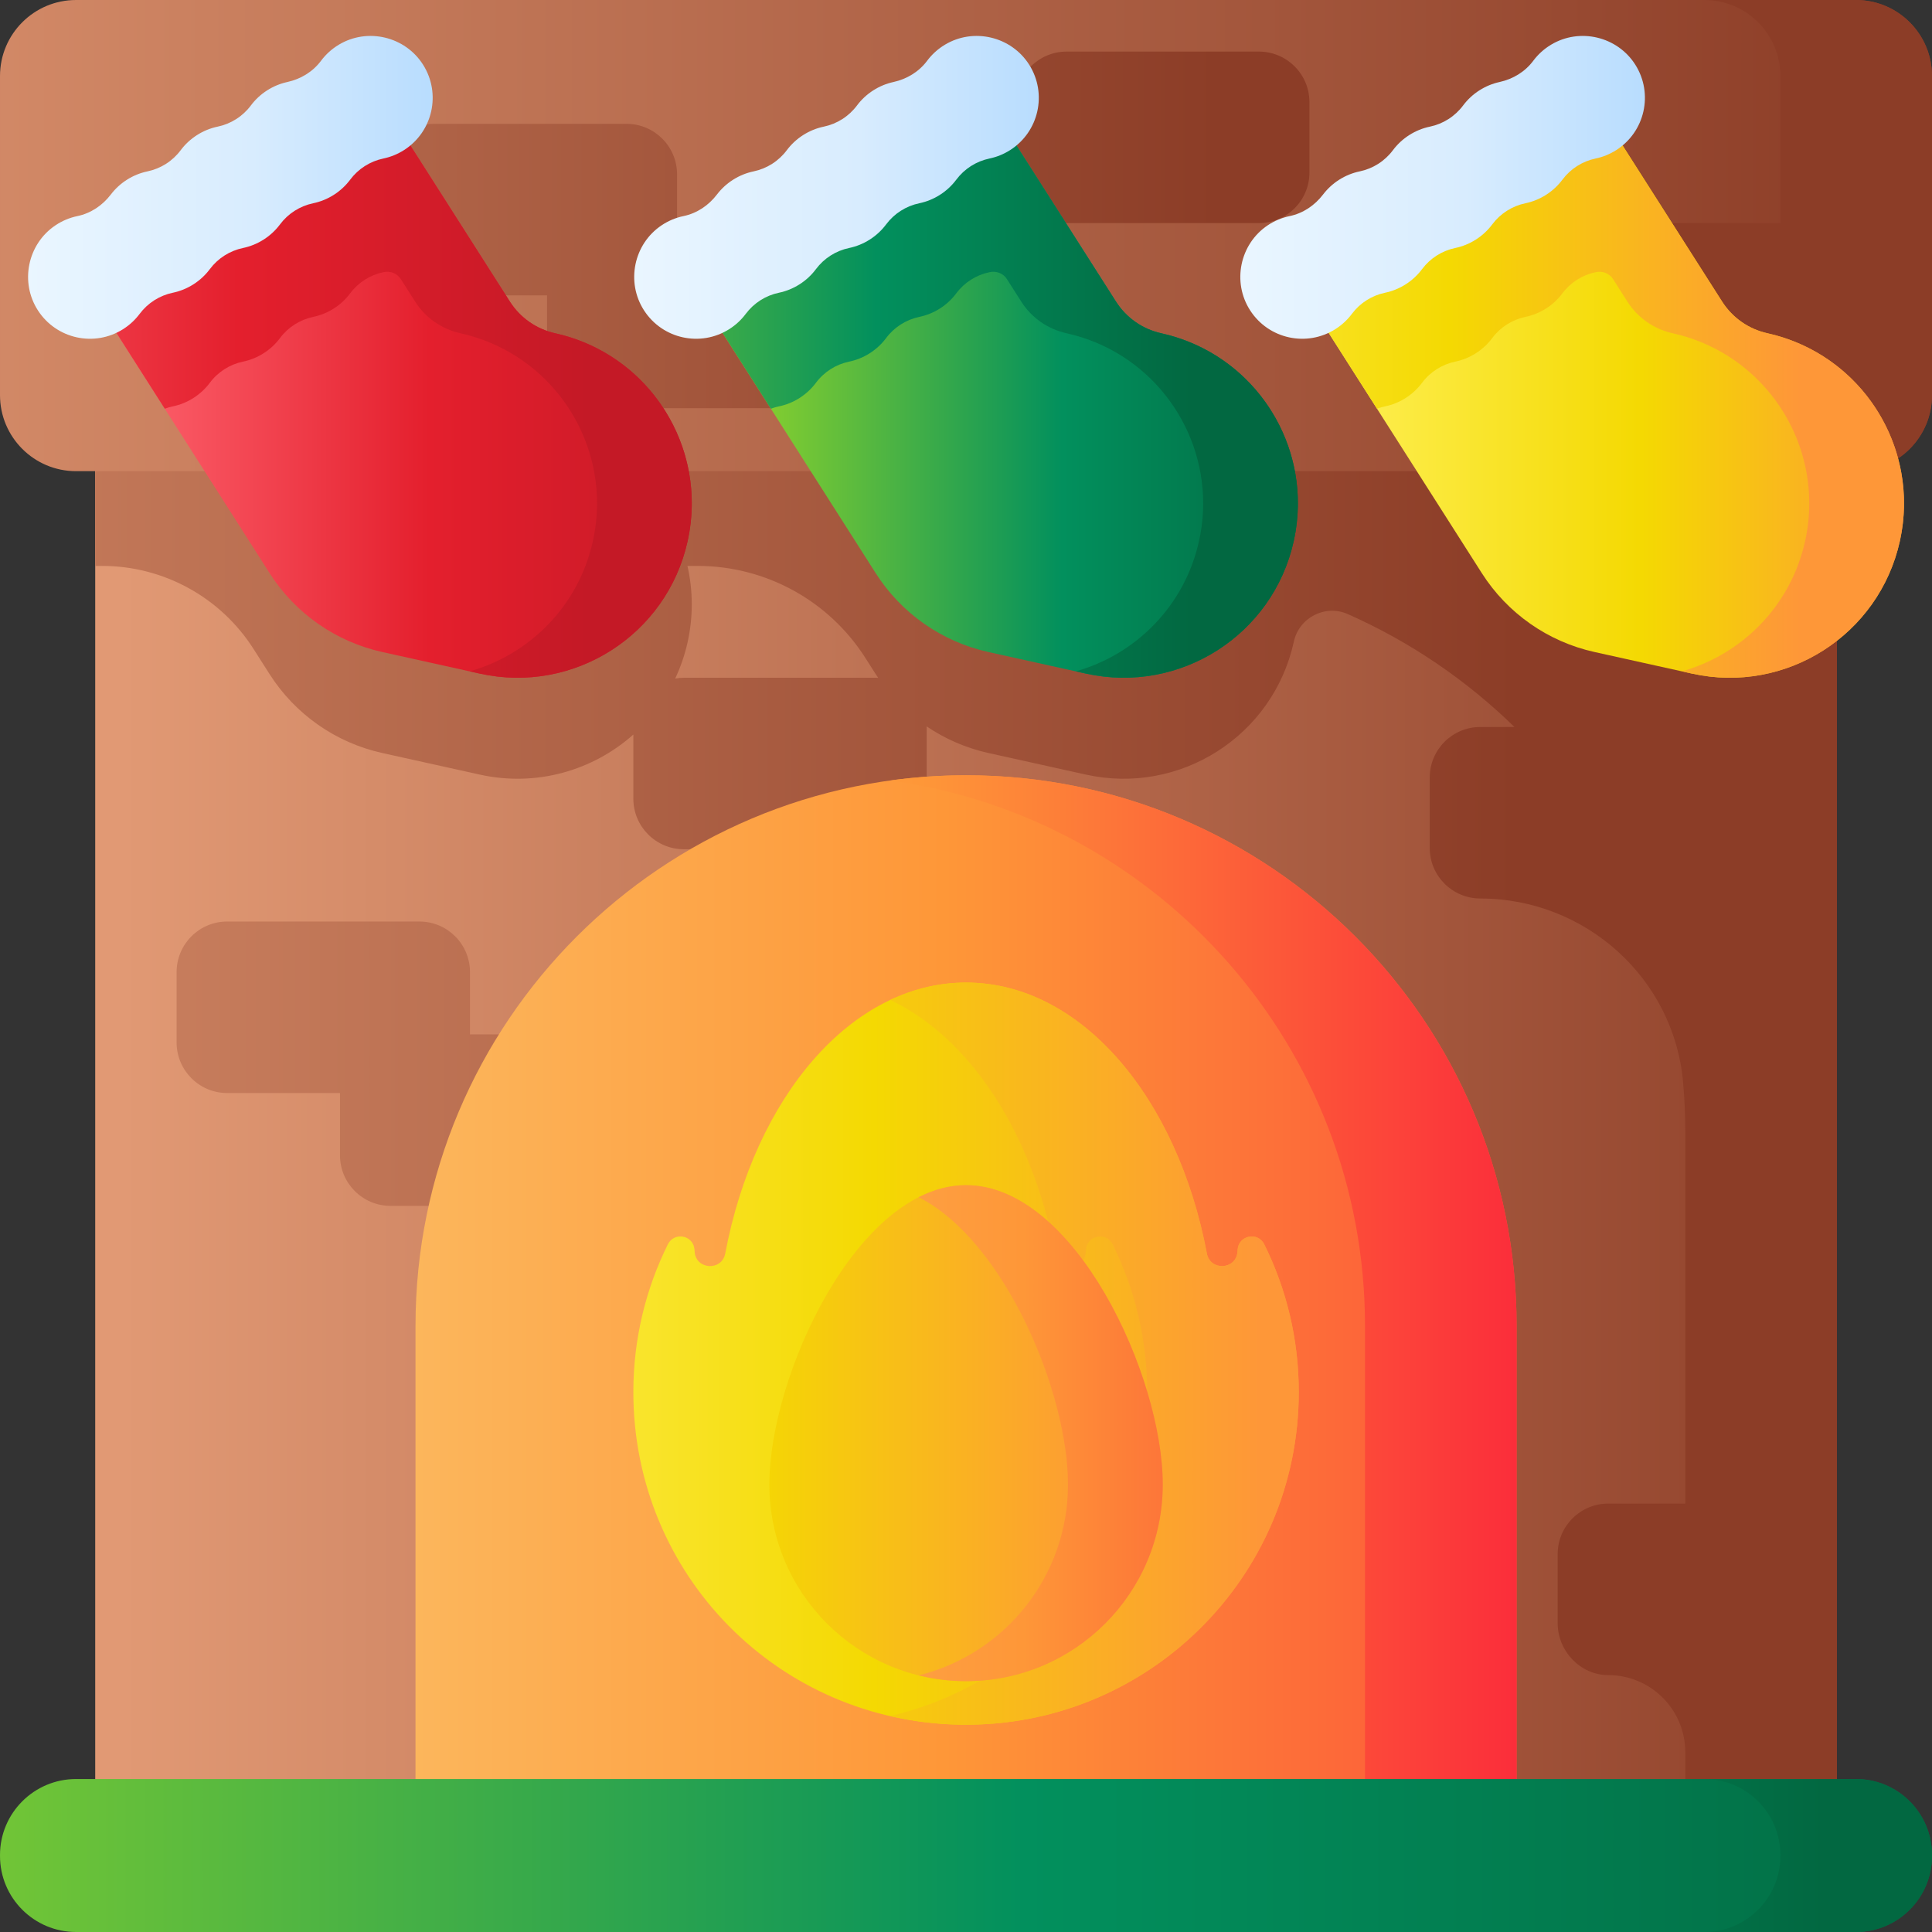 <svg id="Capa_1" enable-background="new 0 0 510 510" height="512" viewBox="0 0 510 510" width="512" xmlns="http://www.w3.org/2000/svg" xmlns:xlink="http://www.w3.org/1999/xlink"><rect x="0" y="0" width="510" height="510" fill="#333333" stroke="none"/><linearGradient id="lg1"><stop offset="0" stop-color="#e19974"/><stop offset=".952" stop-color="#8c3d27"/></linearGradient><linearGradient id="SVGID_1_" gradientUnits="userSpaceOnUse" x1="31.852" x2="532.023" xlink:href="#lg1" y1="299.602" y2="299.602"/><linearGradient id="SVGID_2_" gradientUnits="userSpaceOnUse" x1="-141.985" x2="492.363" xlink:href="#lg1" y1="280.789" y2="280.789"/><linearGradient id="SVGID_3_" gradientUnits="userSpaceOnUse" x1="-197.441" x2="430.959" xlink:href="#lg1" y1="299.6" y2="299.6"/><linearGradient id="SVGID_4_" gradientUnits="userSpaceOnUse" x1="42.015" x2="494.6" y1="357.328" y2="357.328"><stop offset="0" stop-color="#fbc56d"/><stop offset=".458" stop-color="#fe9738"/><stop offset=".998" stop-color="#fb2b3a"/></linearGradient><linearGradient id="lg2"><stop offset="0" stop-color="#fbc56d"/><stop offset=".584" stop-color="#fe9738"/><stop offset=".998" stop-color="#fb2b3a"/></linearGradient><linearGradient id="SVGID_5_" gradientUnits="userSpaceOnUse" x1="16.015" x2="405.097" xlink:href="#lg2" y1="357.328" y2="357.328"/><linearGradient id="SVGID_6_" gradientUnits="userSpaceOnUse" x1="-111.203" x2="529.967" xlink:href="#lg1" y1="62.189" y2="62.189"/><linearGradient id="SVGID_7_" gradientUnits="userSpaceOnUse" x1="-184.652" x2="346.702" xlink:href="#lg1" y1="70.22" y2="70.22"/><linearGradient id="SVGID_8_" gradientUnits="userSpaceOnUse" x1="-184.652" x2="346.702" xlink:href="#lg1" y1="36.252" y2="36.252"/><linearGradient id="SVGID_9_" gradientUnits="userSpaceOnUse" x1="-184.652" x2="346.702" xlink:href="#lg1" y1="62.189" y2="62.189"/><linearGradient id="lg3"><stop offset="0" stop-color="#fe646f"/><stop offset=".521" stop-color="#e41f2d"/><stop offset="1" stop-color="#c41926"/></linearGradient><linearGradient id="SVGID_10_" gradientUnits="userSpaceOnUse" x1="29.745" x2="190.253" xlink:href="#lg3" y1="100.854" y2="100.854"/><linearGradient id="SVGID_11_" gradientUnits="userSpaceOnUse" x1="-37.985" x2="155.357" xlink:href="#lg3" y1="100.855" y2="100.855"/><linearGradient id="lg4"><stop offset="0" stop-color="#eaf6ff"/><stop offset=".521" stop-color="#d8ecfe"/><stop offset="1" stop-color="#b3dafe"/></linearGradient><linearGradient id="SVGID_12_" gradientUnits="userSpaceOnUse" x1="6.729" x2="121.976" xlink:href="#lg4" y1="49.457" y2="49.457"/><linearGradient id="lg5"><stop offset="0" stop-color="#fef056"/><stop offset=".521" stop-color="#f4d902"/><stop offset="1" stop-color="#fe9738"/></linearGradient><linearGradient id="SVGID_13_" gradientUnits="userSpaceOnUse" x1="349.745" x2="510.253" xlink:href="#lg5" y1="100.854" y2="100.854"/><linearGradient id="SVGID_14_" gradientUnits="userSpaceOnUse" x1="282.014" x2="475.357" xlink:href="#lg5" y1="100.855" y2="100.855"/><linearGradient id="SVGID_15_" gradientUnits="userSpaceOnUse" x1="326.729" x2="441.975" xlink:href="#lg4" y1="49.457" y2="49.457"/><linearGradient id="lg6"><stop offset="0" stop-color="#97d729"/><stop offset=".565" stop-color="#02905d"/><stop offset=".996" stop-color="#026841"/></linearGradient><linearGradient id="SVGID_16_" gradientUnits="userSpaceOnUse" x1="189.745" x2="350.253" xlink:href="#lg6" y1="100.854" y2="100.854"/><linearGradient id="SVGID_17_" gradientUnits="userSpaceOnUse" x1="122.014" x2="315.357" xlink:href="#lg6" y1="100.855" y2="100.855"/><linearGradient id="SVGID_18_" gradientUnits="userSpaceOnUse" x1="166.729" x2="281.975" xlink:href="#lg4" y1="49.457" y2="49.457"/><linearGradient id="SVGID_19_" gradientUnits="userSpaceOnUse" x1="105.583" x2="345.669" xlink:href="#lg5" y1="357.328" y2="357.328"/><linearGradient id="SVGID_20_" gradientUnits="userSpaceOnUse" x1="76.015" x2="332.557" xlink:href="#lg5" y1="357.328" y2="357.328"/><linearGradient id="SVGID_21_" gradientUnits="userSpaceOnUse" x1="91.515" x2="294.173" xlink:href="#lg5" y1="378.32" y2="378.32"/><linearGradient id="SVGID_22_" gradientUnits="userSpaceOnUse" x1="100.682" x2="390.719" xlink:href="#lg2" y1="378.32" y2="378.32"/><linearGradient id="SVGID_23_" gradientUnits="userSpaceOnUse" x1="-91.87" x2="549.3" xlink:href="#lg6" y1="489.809" y2="489.809"/><linearGradient id="SVGID_24_" gradientUnits="userSpaceOnUse" x1="120" x2="483.31" xlink:href="#lg6" y1="489.809" y2="489.809"/><g><g><path d="m25.135 94.204h459.759v410.796h-459.759z" fill="url(#SVGID_1_)"/><g><path d="m153.843 273.045h-29.781v-16.44c0-7.37-5.975-13.345-13.345-13.345h-50.75c-7.37 0-13.345 5.975-13.345 13.345v18.583c0 7.37 5.975 13.345 13.345 13.345h29.781v16.44c0 7.37 5.975 13.345 13.345 13.345h50.75c7.37 0 13.345-5.975 13.345-13.345v-18.583c0-7.37-5.975-13.345-13.345-13.345z" fill="url(#SVGID_2_)"/><path d="m25.135 94.2v55.19h1.841c16.183 0 31.246 8.262 39.945 21.908l4.246 6.661c6.762 10.608 17.461 18.096 29.743 20.815l25.738 5.699c14.989 3.319 29.881-1.092 40.54-10.568v16.933c0 7.37 5.975 13.345 13.345 13.345h50.75c7.37 0 13.345-5.975 13.345-13.345v-18.583c0-.172-.019-.339-.026-.509 4.901 3.314 10.419 5.724 16.307 7.028l25.738 5.699c24.809 5.493 49.374-10.165 54.868-34.974l.028-.126c1.399-6.362 8.278-9.901 14.235-7.266 16.435 7.272 31.315 17.42 44.002 29.803h-9.023c-7.37 0-13.345 5.975-13.345 13.345v18.583c0 7.382 5.991 13.341 13.374 13.345 27.68.014 51.117 21.004 53.519 48.582.377 4.33.57 8.713.57 13.141v98.004h-20.346c-7.37 0-13.345 5.975-13.345 13.345v18.23c0 7.335 5.996 13.703 13.331 13.698 11.243-.008 20.36 9.104 20.36 20.346v42.471h40.02v-410.8zm206.148 84.711h-50.75c-.787 0-1.553.081-2.302.212 1.416-3.019 2.534-6.232 3.285-9.624 1.518-6.855 1.414-13.689-.045-20.109h2.713c17.922 0 34.603 9.149 44.236 24.261l2.746 4.308c.212.333.439.653.659.979-.181-.007-.359-.027-.542-.027z" fill="url(#SVGID_3_)"/></g></g><path d="m400.346 510h-290.662v-160.013c0-80.264 65.067-145.331 145.331-145.331 80.264 0 145.331 65.067 145.331 145.331z" fill="url(#SVGID_4_)"/><path d="m255.015 204.657c-6.79 0-13.468.477-20.01 1.378 70.794 9.751 125.321 70.479 125.321 143.953v160.012h40.02v-160.012c0-80.265-65.067-145.331-145.331-145.331z" fill="url(#SVGID_5_)"/><g><path d="m489.924 124.379h-469.848c-11.088 0-20.076-8.989-20.076-20.077v-84.226c0-11.088 8.988-20.076 20.076-20.076h469.848c11.088 0 20.076 8.988 20.076 20.076v84.226c0 11.088-8.988 20.077-20.076 20.077z" fill="url(#SVGID_6_)"/><g><path d="m208.51 62.476h-29.78v-16.44c0-7.37-5.975-13.345-13.345-13.345h-50.75c-7.37 0-13.345 5.975-13.345 13.345v18.583c0 7.37 5.975 13.345 13.345 13.345h29.781v16.44c0 7.37 5.975 13.345 13.345 13.345h50.75c7.37 0 13.345-5.975 13.345-13.345v-18.583c-.001-7.37-5.975-13.345-13.346-13.345z" fill="url(#SVGID_7_)"/><path d="m332.314 13.615h-50.75c-7.37 0-13.345 5.975-13.345 13.345v18.583c0 7.37 5.975 13.345 13.345 13.345h50.75c7.37 0 13.345-5.975 13.345-13.345v-18.583c0-7.37-5.975-13.345-13.345-13.345z" fill="url(#SVGID_8_)"/><path d="m489.924 0h-40.02c11.088 0 20.076 8.988 20.076 20.076v38.812h-45.451c-7.37 0-13.345 5.975-13.345 13.345v18.583c0 7.37 5.975 13.345 13.345 13.345h24.889c11.695 0 14.258 16.936 2.943 19.893-.805.21-1.625.324-2.456.324h40.02c11.088 0 20.076-8.988 20.076-20.076v-84.226c-.001-11.088-8.989-20.076-20.077-20.076z" fill="url(#SVGID_9_)"/></g></g><g><path d="m134.591 79.608-36.213-56.812-77.595 49.461 50.383 79.042c6.762 10.608 17.461 18.095 29.743 20.815l25.738 5.699c24.809 5.493 49.374-10.165 54.868-34.974 5.493-24.809-10.165-49.374-34.974-54.868-4.934-1.092-9.233-4.101-11.95-8.363z" fill="url(#SVGID_10_)"/><path d="m182.615 132.85c0 3.29-.36 6.64-1.1 9.99-5.49 24.81-30.06 40.47-54.87 34.97l-2.68-.59c15.82-4.44 28.74-17.22 32.54-34.38.74-3.35 1.1-6.69 1.1-9.99 0-21.1-14.62-40.13-36.07-44.88-2.47-.55-4.78-1.57-6.81-2.99s-3.79-3.24-5.14-5.37l-3.78-5.934c-.973-1.528-2.801-2.218-4.571-1.832-.01.002-.019.004-.029.006-3.51.73-6.63 2.71-8.77 5.58-1.15 1.54-2.59 2.91-4.31 4-1.72 1.1-3.57 1.83-5.45 2.22-3.5.74-6.62 2.72-8.76 5.59-1.15 1.54-2.6 2.91-4.32 4-1.72 1.1-3.56 1.83-5.45 2.22-3.5.73-6.62 2.72-8.76 5.59-1.15 1.54-2.59 2.9-4.31 4s-3.57 1.83-5.45 2.22c-.73.15-1.44.36-2.13.62l-15.8-24.78-6.91-10.85 59.81-38.12 17.78-11.34 36.22 56.81c1.36 2.13 3.11 3.95 5.14 5.37s4.34 2.44 6.81 2.99c21.46 4.75 36.07 23.77 36.07 44.88z" fill="url(#SVGID_11_)"/><path d="m89.411 11.819c-1.879 1.134-3.446 2.582-4.677 4.234-2.16 2.9-5.363 4.828-8.896 5.6-1.833.4-3.627 1.124-5.301 2.191-1.719 1.096-3.164 2.459-4.315 4-2.142 2.868-5.259 4.855-8.763 5.586-1.884.393-3.729 1.127-5.448 2.223s-3.164 2.459-4.315 4c-2.142 2.868-5.259 4.855-8.763 5.586-1.884.393-3.729 1.127-5.448 2.223-1.674 1.067-3.088 2.388-4.225 3.881-2.191 2.877-5.291 4.967-8.832 5.701-2.017.418-3.991 1.227-5.812 2.452-7.35 4.942-9.411 14.993-4.61 22.436 4.874 7.559 14.946 9.767 22.539 4.927 1.719-1.096 3.163-2.459 4.315-4 2.142-2.868 5.259-4.855 8.763-5.586 1.884-.393 3.729-1.127 5.448-2.223s3.164-2.459 4.315-4c2.142-2.868 5.259-4.855 8.763-5.586 1.884-.393 3.729-1.127 5.448-2.223s3.164-2.459 4.315-4c2.142-2.868 5.259-4.855 8.763-5.586 1.884-.393 3.729-1.127 5.448-2.223s3.163-2.459 4.315-4c2.142-2.868 5.259-4.855 8.763-5.586 1.884-.393 3.729-1.127 5.448-2.223 7.594-4.84 9.843-14.903 5.049-22.513-4.722-7.493-14.704-9.868-22.287-5.291z" fill="url(#SVGID_12_)"/></g><g><path d="m454.591 79.608-36.214-56.812-77.595 49.461 50.383 79.042c6.762 10.608 17.461 18.095 29.743 20.815l25.738 5.699c24.809 5.493 49.374-10.165 54.868-34.974 5.493-24.809-10.165-49.374-34.974-54.868-4.934-1.092-9.232-4.101-11.949-8.363z" fill="url(#SVGID_13_)"/><path d="m502.614 132.85c0 3.29-.36 6.64-1.1 9.99-5.49 24.81-30.06 40.47-54.87 34.97l-2.68-.59c15.82-4.44 28.74-17.22 32.54-34.38.74-3.35 1.1-6.69 1.1-9.99 0-21.1-14.62-40.13-36.07-44.88-2.47-.55-4.78-1.57-6.81-2.99s-3.79-3.24-5.14-5.37l-3.78-5.934c-.973-1.528-2.801-2.218-4.571-1.832-.01.002-.019.004-.029.006-3.51.73-6.63 2.71-8.77 5.58-1.15 1.54-2.59 2.91-4.31 4-1.72 1.1-3.57 1.83-5.45 2.22-3.5.74-6.62 2.72-8.76 5.59-1.15 1.54-2.6 2.91-4.32 4-1.72 1.1-3.56 1.83-5.45 2.22-3.5.73-6.62 2.72-8.76 5.59-1.15 1.54-2.59 2.9-4.31 4s-3.57 1.83-5.45 2.22c-.73.15-1.44.36-2.13.62l-15.8-24.78-6.91-10.85 59.81-38.12 17.78-11.34 36.22 56.81c1.36 2.13 3.11 3.95 5.14 5.37s4.34 2.44 6.81 2.99c21.46 4.75 36.07 23.77 36.07 44.88z" fill="url(#SVGID_14_)"/><path d="m409.411 11.819c-1.879 1.134-3.446 2.582-4.677 4.234-2.16 2.9-5.363 4.828-8.896 5.6-1.833.4-3.627 1.124-5.301 2.191-1.719 1.096-3.164 2.459-4.315 4-2.142 2.868-5.259 4.855-8.763 5.586-1.884.393-3.729 1.127-5.448 2.223s-3.164 2.459-4.315 4c-2.142 2.868-5.259 4.855-8.763 5.586-1.884.393-3.729 1.127-5.448 2.223-1.674 1.067-3.088 2.388-4.225 3.881-2.191 2.877-5.291 4.967-8.832 5.701-2.017.418-3.991 1.227-5.812 2.452-7.35 4.942-9.411 14.993-4.61 22.436 4.874 7.559 14.946 9.767 22.539 4.927 1.719-1.096 3.163-2.459 4.315-4 2.142-2.868 5.259-4.855 8.763-5.586 1.884-.393 3.729-1.127 5.448-2.223s3.164-2.459 4.315-4c2.142-2.868 5.259-4.855 8.763-5.586 1.884-.393 3.729-1.127 5.448-2.223s3.164-2.459 4.315-4c2.142-2.868 5.259-4.855 8.763-5.586 1.884-.393 3.729-1.127 5.448-2.223s3.163-2.459 4.315-4c2.142-2.868 5.259-4.855 8.763-5.586 1.884-.393 3.729-1.127 5.448-2.223 7.594-4.84 9.843-14.903 5.049-22.513-4.723-7.493-14.704-9.868-22.287-5.291z" fill="url(#SVGID_15_)"/></g><g><path d="m294.591 79.608-36.214-56.812-77.595 49.461 50.383 79.042c6.762 10.608 17.461 18.095 29.743 20.815l25.738 5.699c24.809 5.493 49.374-10.165 54.868-34.974 5.493-24.809-10.165-49.374-34.974-54.868-4.934-1.092-9.232-4.101-11.949-8.363z" fill="url(#SVGID_16_)"/><path d="m342.614 132.85c0 3.29-.36 6.64-1.1 9.99-5.49 24.81-30.06 40.47-54.87 34.97l-2.68-.59c15.82-4.44 28.74-17.22 32.54-34.38.74-3.35 1.1-6.69 1.1-9.99 0-21.1-14.62-40.13-36.07-44.88-2.47-.55-4.78-1.57-6.81-2.99s-3.79-3.24-5.14-5.37l-3.78-5.934c-.973-1.528-2.801-2.218-4.571-1.832-.01.002-.019.004-.029.006-3.51.73-6.63 2.71-8.77 5.58-1.15 1.54-2.59 2.91-4.31 4-1.72 1.1-3.57 1.83-5.45 2.22-3.5.74-6.62 2.72-8.76 5.59-1.15 1.54-2.6 2.91-4.32 4-1.72 1.1-3.56 1.83-5.45 2.22-3.5.73-6.62 2.72-8.76 5.59-1.15 1.54-2.59 2.9-4.31 4s-3.57 1.83-5.45 2.22c-.73.15-1.44.36-2.13.62l-15.8-24.78-6.91-10.85 59.81-38.12 17.78-11.34 36.22 56.81c1.36 2.13 3.11 3.95 5.14 5.37s4.34 2.44 6.81 2.99c21.46 4.75 36.07 23.77 36.07 44.88z" fill="url(#SVGID_17_)"/><path d="m249.411 11.819c-1.879 1.134-3.446 2.582-4.677 4.234-2.16 2.9-5.363 4.828-8.896 5.6-1.833.4-3.627 1.124-5.301 2.191-1.719 1.096-3.163 2.459-4.315 4-2.142 2.868-5.259 4.855-8.763 5.586-1.884.393-3.729 1.127-5.448 2.223s-3.163 2.459-4.315 4c-2.142 2.868-5.259 4.855-8.763 5.586-1.884.393-3.729 1.127-5.448 2.223-1.674 1.067-3.088 2.388-4.225 3.881-2.191 2.877-5.291 4.967-8.832 5.701-2.017.418-3.991 1.227-5.812 2.452-7.35 4.942-9.411 14.993-4.61 22.436 4.874 7.559 14.946 9.767 22.539 4.927 1.719-1.096 3.163-2.459 4.315-4 2.142-2.868 5.259-4.855 8.763-5.586 1.884-.393 3.729-1.127 5.448-2.223s3.164-2.459 4.315-4c2.142-2.868 5.259-4.855 8.763-5.586 1.884-.393 3.729-1.127 5.448-2.223s3.164-2.459 4.315-4c2.142-2.868 5.259-4.855 8.763-5.586 1.884-.393 3.729-1.127 5.448-2.223s3.163-2.459 4.315-4c2.142-2.868 5.259-4.855 8.763-5.586 1.884-.393 3.729-1.127 5.448-2.223 7.594-4.84 9.843-14.903 5.049-22.513-4.723-7.493-14.704-9.868-22.287-5.291z" fill="url(#SVGID_18_)"/></g><g><path d="m326.702 329.876c-.014.195-.028.39-.043.585-.361 4.749-7.196 5.105-8.078.425-7.774-41.254-33.29-71.512-63.567-71.512s-55.793 30.259-63.567 71.512c-.882 4.68-7.716 4.324-8.078-.425-.015-.198-.03-.396-.043-.595-.265-3.809-5.337-4.805-7.034-1.384-5.797 11.683-9.072 24.84-9.105 38.759-.116 48.357 38.247 87.374 86.6 88.034 49.068.67 89.055-38.905 89.055-87.819 0-14.005-3.281-27.241-9.112-38.989-1.692-3.408-6.762-2.387-7.028 1.409z" fill="url(#SVGID_19_)"/><path d="m333.73 328.467c-1.692-3.408-6.762-2.386-7.028 1.409-.014.195-.028.391-.043.585-.361 4.749-7.196 5.105-8.078.425-7.774-41.254-33.29-71.512-63.567-71.512-6.978 0-13.697 1.625-20.01 4.603 21.08 9.945 37.575 35.163 43.557 66.909.882 4.68 7.716 4.324 8.078-.425.015-.194.029-.389.043-.585.265-3.796 5.336-4.817 7.028-1.409 5.832 11.747 9.112 24.984 9.112 38.989 0 41.633-28.971 76.494-67.851 85.538 6.05 1.395 12.339 2.192 18.815 2.281 49.068.67 89.055-38.905 89.055-87.819.002-14.005-3.279-27.242-9.111-38.989z" fill="url(#SVGID_20_)"/><path d="m306.939 391.859c0 28.677-23.247 51.924-51.924 51.924s-51.924-23.247-51.924-51.924 23.247-79.003 51.924-79.003 51.924 50.326 51.924 79.003z" fill="url(#SVGID_21_)"/><path d="m255.015 312.856c-4.312 0-8.5 1.145-12.505 3.176 22.635 11.476 39.418 51.462 39.418 75.827 0 24.364-16.784 44.8-39.418 50.398 4.006.991 8.193 1.526 12.505 1.526 28.677 0 51.924-23.247 51.924-51.924s-23.247-79.003-51.924-79.003z" fill="url(#SVGID_22_)"/></g><g><path d="m489.924 510h-469.848c-11.088 0-20.076-8.988-20.076-20.076v-.23c0-11.088 8.988-20.076 20.076-20.076h469.848c11.088 0 20.076 8.988 20.076 20.076v.23c0 11.088-8.988 20.076-20.076 20.076z" fill="url(#SVGID_23_)"/><path d="m489.924 469.618h-40.02c11.088 0 20.076 8.988 20.076 20.076v.23c0 11.088-8.988 20.076-20.076 20.076h40.02c11.088 0 20.076-8.988 20.076-20.076v-.23c0-11.088-8.988-20.076-20.076-20.076z" fill="url(#SVGID_24_)"/></g></g></svg>